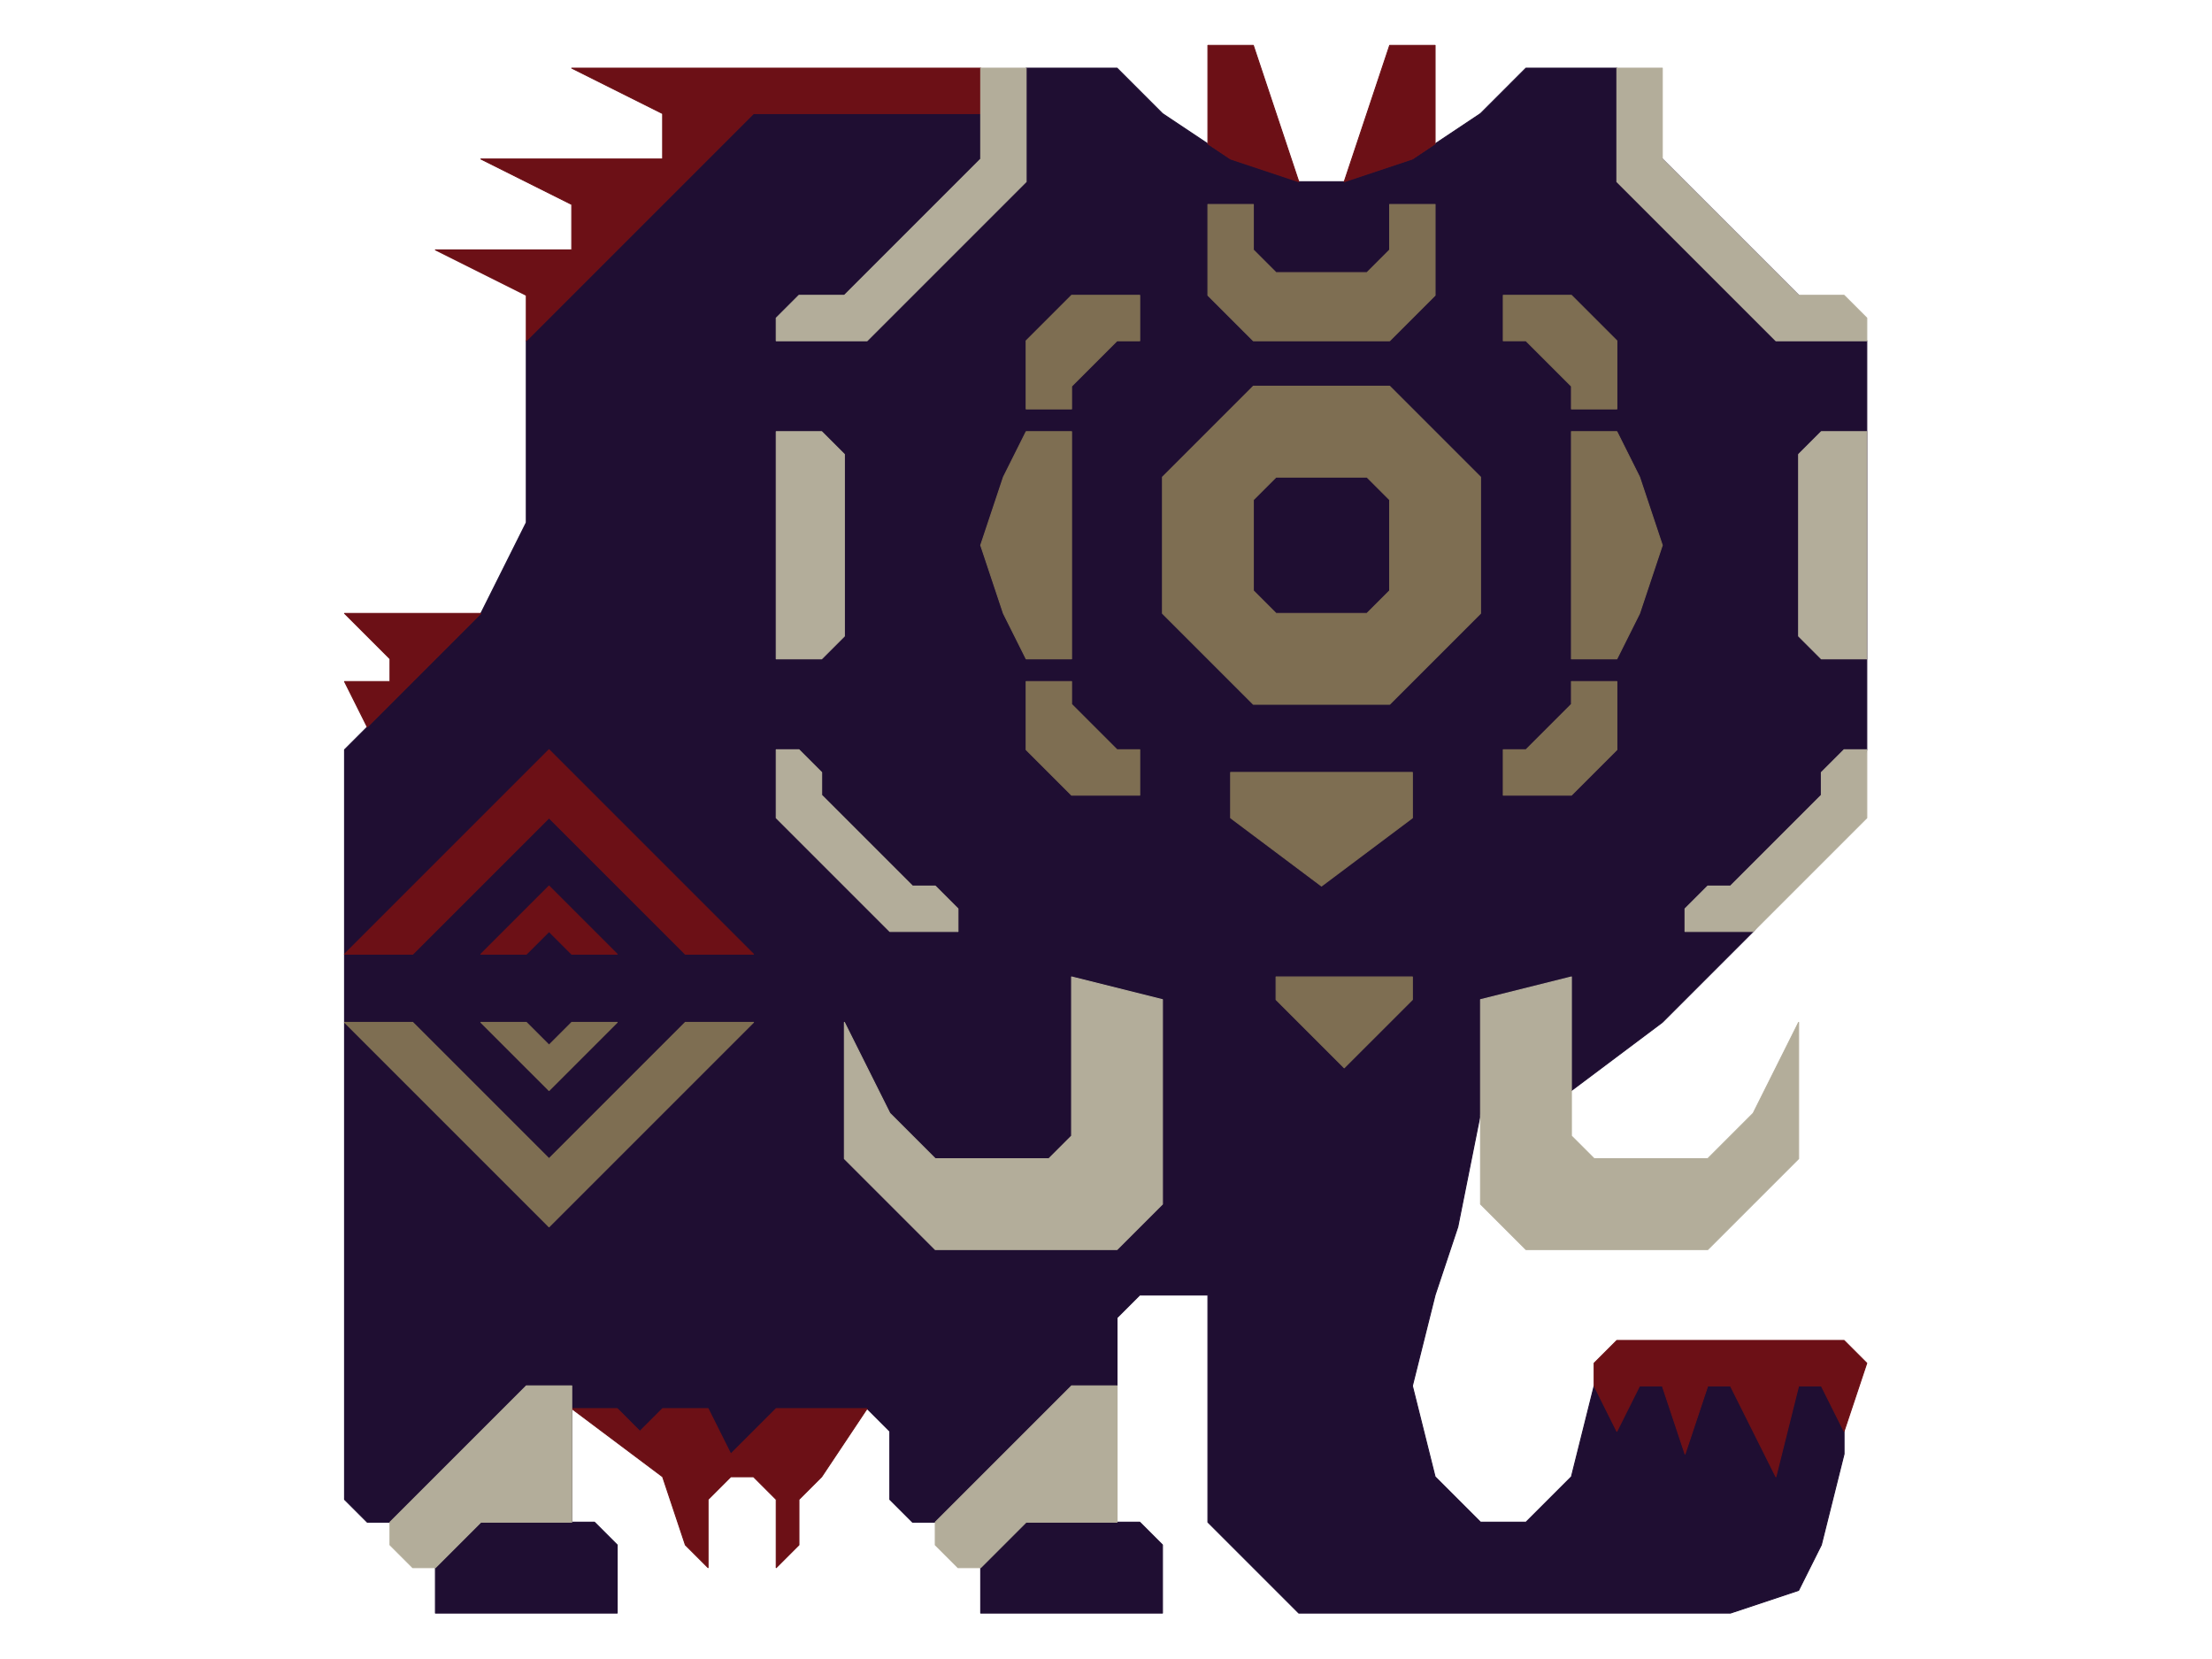<?xml version="1.0" encoding="UTF-8" standalone="no"?>
<!DOCTYPE svg PUBLIC "-//W3C//DTD SVG 1.1//EN" "http://www.w3.org/Graphics/SVG/1.1/DTD/svg11.dtd">
<svg width="100%" height="100%" viewBox="0 0 4634 3475" version="1.1" xmlns="http://www.w3.org/2000/svg" xmlns:xlink="http://www.w3.org/1999/xlink" xml:space="preserve" xmlns:serif="http://www.serif.com/" style="fill-rule:evenodd;clip-rule:evenodd;stroke-linecap:round;stroke-linejoin:round;stroke-miterlimit:1.5;">
    <g transform="matrix(2.083,0,0,2.083,0,0)">
        <g transform="matrix(1,0,0,1,-19.075,-0.025)">
            <g id="Layer10">
                <path d="M365.6,754.05L502.7,616.95L548.4,525.55L548.4,342.75L776.9,114.25L1051.1,114.25L1051.1,68.55L1142.5,68.55L1188.2,114.25L1256.75,159.95L1325.3,182.8L1371,182.8L1439.55,159.95L1508.1,114.25L1553.8,68.55L1645.2,68.55L1645.2,114.25L1828,297.05L1896.55,342.75L1896.55,754.05L1873.7,822.6L1782.3,936.85L1690.9,1028.25L1599.5,1096.8L1530.95,1119.65L1508.1,1119.65L1485.25,1233.9L1462.4,1302.45L1439.55,1393.85L1462.4,1485.25L1508.1,1530.95L1553.8,1530.95L1599.5,1485.25L1622.35,1393.85L1873.7,1393.85L1873.7,1462.4L1850.85,1553.8L1828,1599.5L1759.45,1622.35L1325.3,1622.35L1233.9,1530.95L1233.9,1302.45L1165.35,1302.45L1142.5,1325.3L1142.5,1530.95L1165.35,1530.95L1188.2,1553.8L1188.2,1622.35L1005.4,1622.35L1005.4,1576.65L959.7,1530.95L936.85,1530.95L914,1508.1L914,1439.55L891.15,1416.7L835.166,1439.32L776.9,1462.4L662.65,1462.4L639.8,1447.17L616.95,1416.7L594.1,1416.7L594.1,1530.95L616.95,1530.95L639.8,1553.8L639.8,1622.35L457,1622.35L457,1576.65L411.3,1530.95L388.45,1530.95L365.6,1508.1L365.6,754.05Z" style="fill:rgb(31,14,50);stroke:rgb(31,14,50);stroke-width:1px;"/>
            </g>
        </g>
        <g id="Layer8">
            <g transform="matrix(1,0,0,1,-19.075,-0.025)">
                <path d="M1416.7,388.45L1508.1,479.85L1508.1,616.95L1416.7,708.35L1279.6,708.35L1188.2,616.95L1188.2,479.85L1279.6,388.45L1416.7,388.45ZM1393.85,616.95L1416.7,594.1L1416.7,502.7L1393.85,479.85L1302.45,479.85L1279.6,502.7L1279.6,594.1L1302.45,616.95L1393.85,616.95Z" style="fill:rgb(126,110,82);stroke:rgb(126,110,82);stroke-width:1px;"/>
            </g>
            <g transform="matrix(1,0,0,1,-19.075,-0.025)">
                <path d="M1530.95,799.75L1599.5,799.75L1645.2,754.05L1645.2,708.35L1645.2,685.5L1599.5,685.5L1599.5,708.35L1553.8,754.05L1530.95,754.05L1530.95,799.75Z" style="fill:rgb(126,110,82);stroke:rgb(126,110,82);stroke-width:1px;"/>
            </g>
            <g transform="matrix(-1,0,0,1,2677.22,-0.025)">
                <path d="M1530.95,799.75L1599.5,799.75L1645.2,754.05L1645.2,708.35L1645.2,685.5L1599.5,685.5L1599.5,708.35L1553.8,754.05L1530.95,754.05L1530.95,799.75Z" style="fill:rgb(126,110,82);stroke:rgb(126,110,82);stroke-width:1px;"/>
            </g>
            <g transform="matrix(-1,0,0,-1,2677.22,1096.78)">
                <path d="M1530.95,799.75L1599.5,799.75L1645.2,754.05L1645.2,708.35L1645.2,685.5L1599.5,685.5L1599.5,708.35L1553.8,754.05L1530.95,754.05L1530.95,799.75Z" style="fill:rgb(126,110,82);stroke:rgb(126,110,82);stroke-width:1px;"/>
            </g>
            <g transform="matrix(-6.12323e-17,-1,1,-6.12323e-17,826.375,1942.22)">
                <path d="M1530.95,799.75L1599.5,799.75L1645.2,754.05L1645.2,708.35L1645.2,685.5L1599.5,685.5L1599.5,708.35L1553.8,754.05L1530.95,754.05L1530.95,799.75Z" style="fill:rgb(126,110,82);stroke:rgb(126,110,82);stroke-width:1px;"/>
            </g>
            <g transform="matrix(1,0,0,1,-19.075,-22.9)">
                <path d="M1348.15,914L1256.75,845.475L1256.75,799.75L1439.55,799.75L1439.55,845.475L1348.15,914Z" style="fill:rgb(126,110,82);stroke:rgb(126,110,82);stroke-width:1px;"/>
            </g>
            <g transform="matrix(1,0,0,1,3.775,182.775)">
                <path d="M1348.15,891.15L1279.6,822.6L1279.6,799.75L1416.7,799.75L1416.7,822.6L1348.15,891.15Z" style="fill:rgb(126,110,82);stroke:rgb(126,110,82);stroke-width:1px;"/>
            </g>
            <g transform="matrix(1,0,0,1,-19.075,-0.025)">
                <path d="M1051.1,662.65L1028.25,616.95L1005.4,548.4L1028.25,479.85L1051.1,434.15L1096.8,434.15L1096.8,662.65L1051.1,662.65Z" style="fill:rgb(126,110,82);stroke:rgb(126,110,82);stroke-width:1px;"/>
            </g>
            <g transform="matrix(-1,0,0,1,2677.22,-0.025)">
                <path d="M1051.1,662.65L1028.25,616.95L1005.4,548.4L1028.25,479.85L1051.1,434.15L1096.8,434.15L1096.8,662.65L1051.1,662.65Z" style="fill:rgb(126,110,82);stroke:rgb(126,110,82);stroke-width:1px;"/>
            </g>
            <g transform="matrix(1,0,0,1,-19.075,-0.025)">
                <path d="M1233.9,205.65L1233.9,297.05L1279.6,342.75L1416.7,342.75L1462.4,297.05L1462.4,205.65L1416.7,205.65L1416.7,251.35L1393.85,274.2L1302.45,274.2L1279.6,251.35L1279.6,205.65L1233.9,205.65Z" style="fill:rgb(126,110,82);stroke:rgb(126,110,82);stroke-width:1px;"/>
            </g>
            <g transform="matrix(1,0,0,-1,-19.075,1987.92)">
                <path d="M571.25,754.05L365.6,959.7L434.15,959.7L571.25,822.6L708.35,959.7L776.9,959.7L571.25,754.05Z" style="fill:rgb(126,110,82);stroke:rgb(126,110,82);stroke-width:1px;"/>
            </g>
            <g transform="matrix(1,0,0,-1,-19.075,1987.93)">
                <path d="M571.25,891.15L502.7,959.7L548.4,959.7L571.25,936.85L594.1,959.7L639.8,959.7L571.25,891.15Z" style="fill:rgb(126,110,82);stroke:rgb(126,110,82);stroke-width:1px;"/>
            </g>
        </g>
        <g id="Layer11">
            <g transform="matrix(1,0,0,1,-19.075,-15.268)">
                <path d="M1233.9,159.95L1233.9,60.943L1279.6,60.943L1325.3,198.043L1256.75,175.193L1233.9,159.95Z" style="fill:rgb(108,16,22);stroke:rgb(108,16,22);stroke-width:1px;"/>
            </g>
            <g transform="matrix(-1,0,0,1,2677.22,-15.268)">
                <path d="M1233.9,159.95L1233.9,60.943L1279.6,60.943L1325.3,198.043L1256.75,175.193L1233.9,159.95Z" style="fill:rgb(108,16,22);stroke:rgb(108,16,22);stroke-width:1px;"/>
            </g>
            <g transform="matrix(1,0,0,1,-19.075,-0.025)">
                <path d="M1005.4,114.25L1005.4,68.55L594.1,68.55L685.5,114.25L685.5,159.95L502.7,159.95L594.1,205.65L594.1,251.35L457,251.35L548.4,297.05L548.4,342.75L776.9,114.25L1005.4,114.25Z" style="fill:rgb(108,16,22);stroke:rgb(108,16,22);stroke-width:1px;"/>
            </g>
            <g transform="matrix(1,0,0,1,-19.075,-0.025)">
                <path d="M502.7,616.95L365.6,616.95L411.3,662.65L411.3,685.5L365.6,685.5L388.45,731.2L502.7,616.95Z" style="fill:rgb(108,16,22);stroke:rgb(108,16,22);stroke-width:1px;"/>
            </g>
            <g transform="matrix(1,0,0,1,-19.075,-0.025)">
                <path d="M571.25,754.05L365.6,959.7L434.15,959.7L571.25,822.6L708.35,959.7L776.9,959.7L571.25,754.05Z" style="fill:rgb(108,16,22);stroke:rgb(108,16,22);stroke-width:1px;"/>
            </g>
            <g transform="matrix(1,0,0,1,-19.075,-0.025)">
                <path d="M571.25,891.15L502.7,959.7L548.4,959.7L571.25,936.85L594.1,959.7L639.8,959.7L571.25,891.15Z" style="fill:rgb(108,16,22);stroke:rgb(108,16,22);stroke-width:1px;"/>
            </g>
            <g transform="matrix(1,0,0,1,-19.075,-0.025)">
                <path d="M1622.35,1393.85L1622.35,1371L1645.2,1348.15L1873.7,1348.15L1896.55,1371L1873.7,1439.55L1850.85,1393.85L1828,1393.85L1805.15,1485.25L1759.45,1393.85L1736.6,1393.85L1713.75,1462.4L1690.9,1393.85L1668.05,1393.85L1645.2,1439.55L1622.35,1393.85Z" style="fill:rgb(108,16,22);stroke:rgb(108,16,22);stroke-width:1px;"/>
            </g>
            <g transform="matrix(1,0,0,1,-19.075,-0.025)">
                <path d="M891.15,1416.7L845.45,1485.25L822.6,1508.1L822.6,1553.8L799.75,1576.65L799.75,1508.1L776.9,1485.25L754.05,1485.25L731.2,1508.1L731.2,1576.65L708.35,1553.8L685.5,1485.25L594.1,1416.7L639.8,1416.7L662.65,1439.55L685.5,1416.7L731.2,1416.7L754.05,1462.4L799.75,1416.7L891.15,1416.7Z" style="fill:rgb(108,16,22);stroke:rgb(108,16,22);stroke-width:1px;"/>
            </g>
        </g>
        <g id="Layer9">
            <g transform="matrix(1,0,0,1,-19.075,-0.025)">
                <path d="M1508.1,1005.4L1508.1,1211.05L1553.8,1256.75L1736.6,1256.75L1828,1165.35L1828,1028.25L1782.3,1119.65L1736.6,1165.35L1622.35,1165.35L1599.5,1142.5L1599.5,982.55L1508.1,1005.4Z" style="fill:rgb(179,173,154);stroke:rgb(179,173,154);stroke-width:1px;"/>
            </g>
            <g transform="matrix(-1,0,0,1,2677.22,-0.025)">
                <path d="M1508.1,1005.4L1508.1,1211.05L1553.8,1256.75L1736.6,1256.75L1828,1165.35L1828,1028.25L1782.3,1119.65L1736.6,1165.35L1622.35,1165.35L1599.5,1142.5L1599.5,982.55L1508.1,1005.4Z" style="fill:rgb(179,173,154);stroke:rgb(179,173,154);stroke-width:1px;"/>
            </g>
            <g transform="matrix(1,0,0,1,-87.625,-0.025)">
                <path d="M1051.1,914L1028.25,891.15L1005.4,891.15L914,799.75L914,776.9L891.15,754.05L868.3,754.05L868.3,822.6L982.55,936.85L1051.1,936.85L1051.1,914Z" style="fill:rgb(179,173,154);stroke:rgb(179,173,154);stroke-width:1px;"/>
            </g>
            <g transform="matrix(-1,0,0,1,2745.78,-0.025)">
                <path d="M1028.25,891.15L1005.4,891.15L914,799.75L914,776.9L891.15,754.05L868.3,754.05L868.3,822.6L982.55,936.85L1051.1,936.85L1051.1,914L1028.25,891.15Z" style="fill:rgb(179,173,154);stroke:rgb(179,173,154);stroke-width:1px;"/>
            </g>
            <g transform="matrix(-1,0,0,1,1854.62,-594.125)">
                <path d="M1051.1,891.15L1005.4,891.15L868.3,754.05L868.3,662.65L822.6,662.65L822.6,776.9L982.55,936.85L1073.95,936.85L1073.95,914L1051.1,891.15Z" style="fill:rgb(179,173,154);stroke:rgb(179,173,154);stroke-width:1px;"/>
            </g>
            <g transform="matrix(1,0,0,1,803.525,-594.125)">
                <path d="M1073.95,914L1051.1,891.15L1005.4,891.15L868.3,754.05L868.3,662.65L822.6,662.65L822.6,776.9L982.55,936.85L1073.95,936.85L1073.95,914Z" style="fill:rgb(179,173,154);stroke:rgb(179,173,154);stroke-width:1px;"/>
            </g>
            <g transform="matrix(1,0,0,1,-19.075,-0.025)">
                <path d="M845.45,662.65L868.3,639.8L868.3,457L845.45,434.15L799.75,434.15L799.75,662.65L845.45,662.65Z" style="fill:rgb(179,173,154);stroke:rgb(179,173,154);stroke-width:1px;"/>
            </g>
            <g transform="matrix(1,0,0,1,1009.17,-0.025)">
                <path d="M868.3,662.65L868.3,434.15L822.6,434.15L799.75,457L799.75,639.8L822.6,662.65L868.3,662.65Z" style="fill:rgb(179,173,154);stroke:rgb(179,173,154);stroke-width:1px;"/>
            </g>
            <g transform="matrix(1,0,0,1,-19.075,-0.025)">
                <path d="M1005.4,1576.65L1051.1,1530.95L1142.5,1530.95L1142.5,1393.85L1096.8,1393.85L959.7,1530.95L959.7,1553.8L982.55,1576.65L1005.4,1576.65Z" style="fill:rgb(179,173,154);stroke:rgb(179,173,154);stroke-width:1px;"/>
            </g>
            <g transform="matrix(1,0,0,1,-567.475,-0.025)">
                <path d="M1005.4,1576.65L1051.1,1530.95L1142.5,1530.95L1142.5,1393.85L1096.8,1393.85L959.7,1530.95L959.7,1553.8L982.55,1576.65L1005.4,1576.65Z" style="fill:rgb(179,173,154);stroke:rgb(179,173,154);stroke-width:1px;"/>
            </g>
        </g>
    </g>
</svg>
